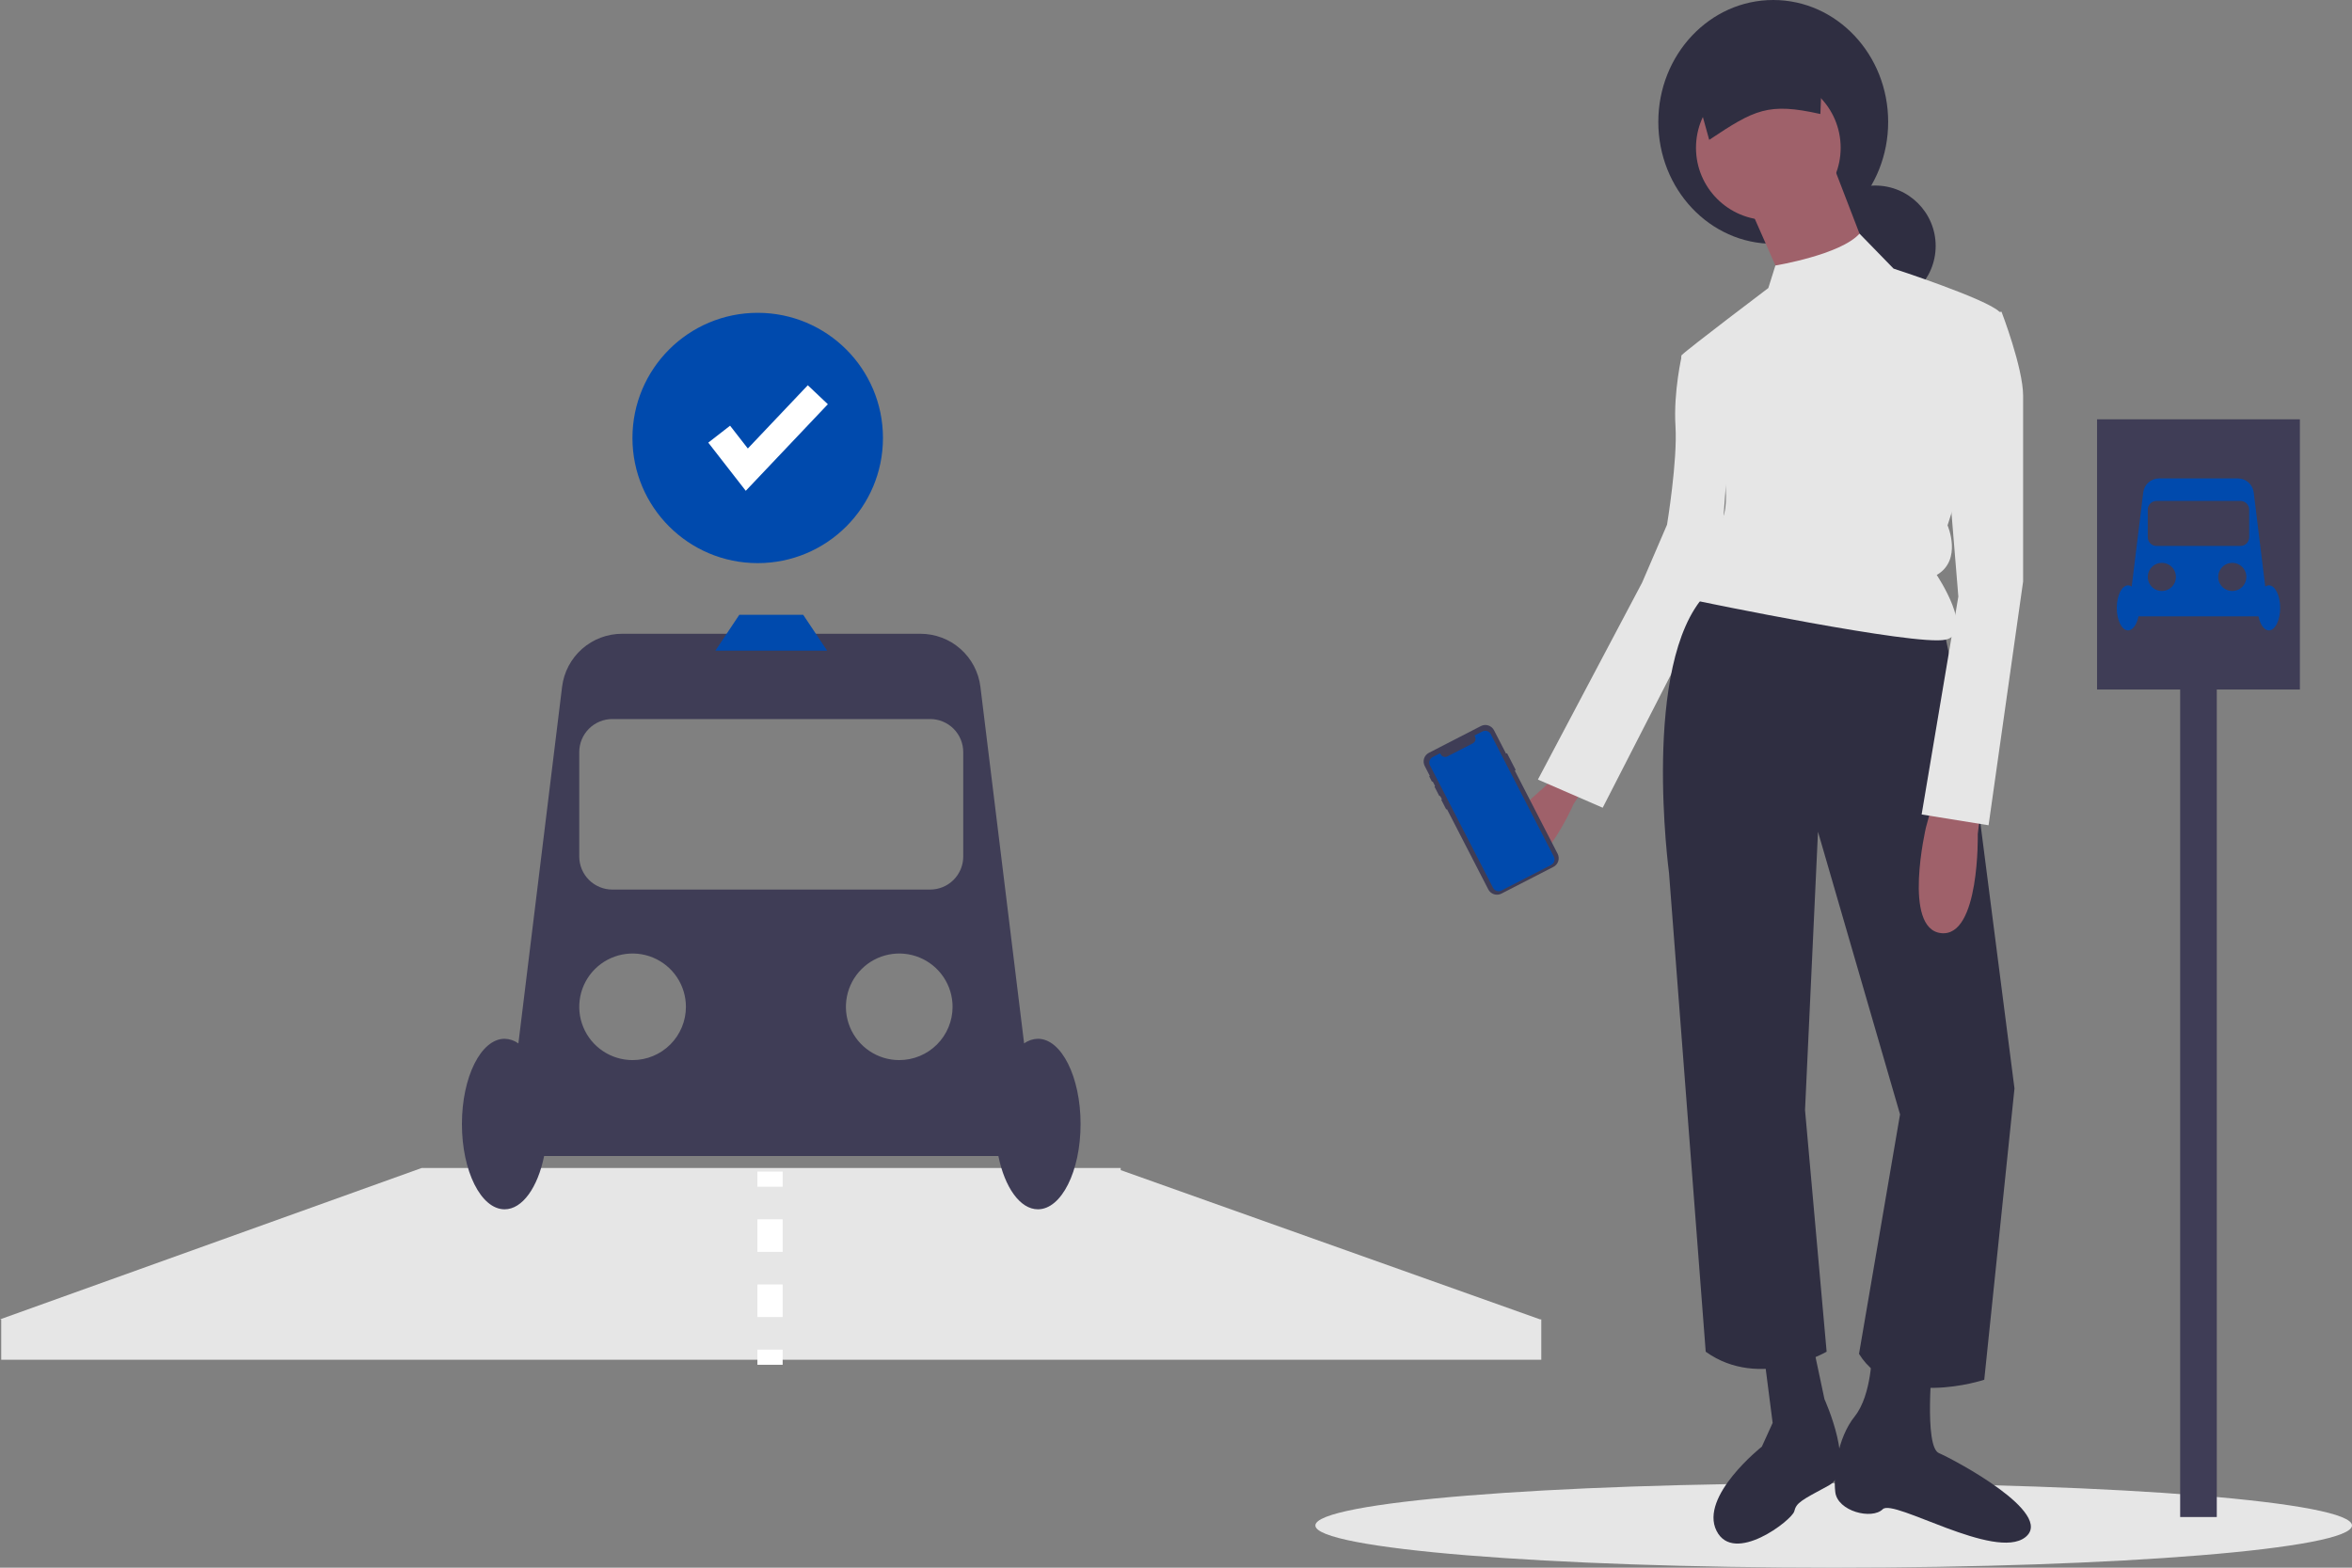 <svg width="651" height="434" viewBox="0 0 651 434" fill="none" xmlns="http://www.w3.org/2000/svg">
<rect x="0" y="0" width="651" height="434" fill="#808080" stroke="none"/>
<path d="M426.27 365.256L310.192 323.937V323.353H308.552H116.749H116.7L0 365.256H0.336V376.43H426.606V365.256H426.27Z" fill="#E6E6E6"/>
<path d="M507.538 434C586.77 434 651 428.767 651 422.312C651 415.856 586.77 410.623 507.538 410.623C428.307 410.623 364.077 415.856 364.077 422.312C364.077 428.767 428.307 434 507.538 434Z" fill="#E6E6E6"/>
<path d="M434.031 211.705L426.842 218.444C426.842 218.444 407.361 234.32 416.403 240.144C425.446 245.968 435.527 222.617 435.527 222.617L439.412 216.592L434.031 211.705Z" fill="#9F616A"/>
<path d="M475.702 95.866L465.542 98.255C465.542 98.255 463.151 108.409 463.749 117.966C464.347 127.522 461.41 145.259 461.41 145.259L454.52 161.274L425.672 215.819L443.604 223.611L475.702 160.971L478.69 120.952L475.702 95.866Z" fill="#E6E6E6"/>
<path d="M490.808 67.494C508.376 67.494 522.618 52.385 522.618 33.747C522.618 15.109 508.376 0 490.808 0C473.24 0 458.998 15.109 458.998 33.747C458.998 52.385 473.24 67.494 490.808 67.494Z" fill="#2F2E41"/>
<path d="M519.032 84.816C528.274 84.816 535.766 77.328 535.766 68.092C535.766 58.855 528.274 51.367 519.032 51.367C509.79 51.367 502.297 58.855 502.297 68.092C502.297 77.328 509.79 84.816 519.032 84.816Z" fill="#2F2E41"/>
<path d="M507.378 45.693L516.342 68.987L493.632 78.544L491.638 74.028L484.667 58.236L507.378 45.693Z" fill="#9F616A"/>
<path d="M537.858 173.514L546.225 212.935L557.58 301.335L549.213 381.97C549.213 381.97 524.112 390.332 514.549 374.802L525.905 308.503L503.194 230.257L499.608 307.308L505.585 374.205C505.585 374.205 487.057 384.956 472.116 374.205L461.956 241.606C461.956 241.606 454.187 183.668 472.116 164.555L537.858 173.514Z" fill="#2F2E41"/>
<path d="M489.448 60.924C500.505 60.924 509.469 51.965 509.469 40.915C509.469 29.864 500.505 20.905 489.448 20.905C478.39 20.905 469.427 29.864 469.427 40.915C469.427 51.965 478.39 60.924 489.448 60.924Z" fill="#9F616A"/>
<path d="M489.448 79.739L491.406 73.503C491.406 73.503 509.443 70.533 514.686 64.683L524.112 74.363C524.112 74.363 549.811 82.725 553.397 86.309C556.983 89.893 539.053 145.441 539.053 145.441C539.053 145.441 543.237 154.998 536.065 159.179C536.065 159.179 546.823 175.306 538.455 177.098C530.088 178.89 469.725 166.346 469.725 166.346C469.725 166.346 465.542 159.179 475.104 156.192C475.104 156.192 471.518 147.83 475.702 144.844C479.886 141.857 476.3 125.133 476.3 125.133C476.3 125.133 463.749 100.047 465.542 98.255C467.335 96.463 489.448 79.739 489.448 79.739Z" fill="#E6E6E6"/>
<path d="M548.018 226.076L547.42 230.854C547.42 230.854 548.018 259.524 537.26 258.33C526.502 257.135 533.076 229.062 533.076 229.062L534.869 222.492L548.018 226.076Z" fill="#9F616A"/>
<path d="M534.87 376.594C534.87 376.594 532.479 400.486 536.662 402.278C540.846 404.07 568.936 419.002 560.569 425.572C552.201 432.142 524.112 414.821 521.124 417.807C518.135 420.794 508.573 418.405 507.975 413.029C507.378 407.653 508.573 398.097 513.354 392.124C518.135 386.151 518.135 374.205 518.135 374.205L534.87 376.594Z" fill="#2F2E41"/>
<path d="M500.803 367.635L504.987 387.345C504.987 387.345 513.952 407.056 506.182 411.237C498.413 415.418 497.217 416.016 496.62 418.405C496.022 420.794 479.885 433.337 475.104 423.78C470.323 414.224 487.655 400.486 487.655 400.486L490.643 393.916L487.655 370.621L500.803 367.635Z" fill="#2F2E41"/>
<path d="M473.083 38.72C485.667 30.328 489.429 28.322 503.853 31.563L504.718 10.533L467.444 18.347L473.083 38.72Z" fill="#2F2E41"/>
<path d="M548.018 86.906L553.994 86.309C553.994 86.309 559.971 101.839 559.971 109.604V160.971L550.408 228.465L531.881 225.479L542.041 165.152L539.053 128.717L548.018 86.906Z" fill="#E6E6E6"/>
<path d="M613.575 182.313H603.439V419.974H613.575V182.313Z" fill="#3F3D56"/>
<path d="M636.576 116.079H580.439V190.884H636.576V116.079Z" fill="#3F3D56"/>
<path d="M627.999 162.053C627.636 162.061 627.284 162.179 626.991 162.393L623.796 136.319C623.665 135.249 623.147 134.265 622.34 133.551C621.533 132.837 620.492 132.443 619.414 132.443H597.6C596.522 132.443 595.482 132.837 594.675 133.551C593.867 134.265 593.349 135.249 593.218 136.319L590.024 162.393C589.73 162.179 589.378 162.061 589.015 162.053C587.293 162.053 585.896 164.844 585.896 168.287C585.896 171.73 587.293 174.521 589.015 174.521C590.324 174.521 591.442 172.908 591.905 170.625H625.11C625.572 172.908 626.691 174.521 627.999 174.521C629.722 174.521 631.118 171.73 631.118 168.287C631.118 164.844 629.722 162.053 627.999 162.053ZM598.371 163.612C597.6 163.612 596.847 163.383 596.206 162.955C595.564 162.527 595.065 161.918 594.77 161.206C594.475 160.495 594.397 159.711 594.548 158.955C594.698 158.2 595.07 157.505 595.615 156.961C596.16 156.416 596.855 156.045 597.611 155.894C598.367 155.744 599.151 155.821 599.863 156.116C600.576 156.411 601.184 156.91 601.613 157.551C602.041 158.192 602.27 158.945 602.27 159.715C602.27 160.227 602.169 160.734 601.973 161.206C601.777 161.679 601.49 162.109 601.128 162.47C600.766 162.832 600.336 163.119 599.863 163.315C599.39 163.511 598.883 163.612 598.371 163.612ZM617.864 163.612C617.092 163.612 616.339 163.383 615.698 162.955C615.057 162.527 614.557 161.918 614.262 161.206C613.967 160.495 613.89 159.711 614.04 158.955C614.19 158.2 614.562 157.505 615.107 156.961C615.652 156.416 616.347 156.045 617.103 155.894C617.859 155.744 618.643 155.821 619.355 156.116C620.068 156.411 620.677 156.91 621.105 157.551C621.533 158.192 621.762 158.945 621.762 159.715C621.762 160.227 621.661 160.734 621.465 161.206C621.269 161.679 620.982 162.109 620.62 162.47C620.258 162.832 619.828 163.119 619.355 163.315C618.882 163.511 618.375 163.612 617.864 163.612ZM622.542 148.727C622.542 149.044 622.479 149.358 622.358 149.652C622.236 149.945 622.058 150.212 621.833 150.436C621.609 150.661 621.342 150.839 621.048 150.96C620.755 151.082 620.44 151.144 620.123 151.144H596.892C596.574 151.144 596.26 151.082 595.966 150.96C595.673 150.839 595.406 150.661 595.181 150.436C594.957 150.212 594.779 149.945 594.657 149.652C594.536 149.358 594.473 149.044 594.473 148.727V141.094C594.473 140.777 594.536 140.462 594.657 140.169C594.779 139.876 594.957 139.609 595.181 139.385C595.406 139.16 595.673 138.982 595.966 138.861C596.26 138.739 596.574 138.677 596.892 138.677H620.123C620.44 138.677 620.755 138.739 621.048 138.861C621.342 138.982 621.609 139.16 621.833 139.385C622.058 139.609 622.236 139.876 622.358 140.169C622.479 140.462 622.542 140.777 622.542 141.094V148.727Z" fill="#004AAD"/>
<path d="M417.188 208.632L419.463 213.05C419.484 213.091 419.488 213.138 419.474 213.182C419.46 213.226 419.429 213.262 419.389 213.283L419.279 213.34L431.13 236.354C431.458 236.991 431.52 237.732 431.301 238.414C431.082 239.096 430.602 239.664 429.964 239.991L415.575 247.392C415.26 247.555 414.915 247.653 414.562 247.682C414.208 247.712 413.852 247.671 413.514 247.563C413.176 247.454 412.863 247.281 412.592 247.051C412.322 246.822 412.099 246.542 411.937 246.226L400.501 224.019L400.421 224.06C400.392 224.075 400.359 224.078 400.328 224.068C400.297 224.058 400.271 224.037 400.256 224.008L398.962 221.493C398.954 221.479 398.95 221.464 398.948 221.448C398.947 221.431 398.949 221.415 398.954 221.4C398.959 221.385 398.967 221.37 398.977 221.358C398.987 221.346 399 221.336 399.014 221.328L399.094 221.288L398.606 220.341L398.526 220.382C398.496 220.397 398.461 220.4 398.428 220.389C398.396 220.379 398.369 220.356 398.353 220.326L397.076 217.846C397.061 217.816 397.058 217.781 397.068 217.748C397.079 217.716 397.101 217.689 397.132 217.674L397.212 217.632L396.546 216.34L396.464 216.382C396.451 216.388 396.437 216.393 396.422 216.394C396.407 216.395 396.392 216.393 396.378 216.389C396.364 216.384 396.35 216.377 396.339 216.367C396.328 216.358 396.318 216.346 396.312 216.333L395.615 214.979C395.601 214.952 395.598 214.921 395.607 214.892C395.616 214.864 395.636 214.84 395.663 214.826L395.745 214.784L394.333 212.043C394.006 211.407 393.944 210.666 394.163 209.984C394.382 209.302 394.862 208.735 395.499 208.407L409.888 201.006C410.525 200.679 411.267 200.617 411.949 200.836C412.632 201.054 413.199 201.534 413.527 202.171L416.845 208.614L416.955 208.557C416.996 208.536 417.043 208.532 417.087 208.546C417.131 208.561 417.167 208.591 417.188 208.632Z" fill="#3F3D56"/>
<path d="M412.621 203.238L430.082 237.145C430.29 237.549 430.329 238.019 430.19 238.452C430.051 238.884 429.746 239.244 429.342 239.452L415.568 246.537C415.368 246.64 415.15 246.703 414.925 246.722C414.701 246.74 414.475 246.715 414.26 246.646C414.046 246.577 413.847 246.467 413.675 246.322C413.504 246.176 413.362 245.998 413.26 245.798L395.799 211.891C395.696 211.69 395.633 211.472 395.614 211.248C395.596 211.024 395.622 210.798 395.69 210.584C395.759 210.369 395.869 210.171 396.015 209.999C396.16 209.827 396.338 209.686 396.538 209.583L398.6 208.523L398.736 208.787C398.907 209.12 399.204 209.371 399.561 209.485C399.917 209.599 400.304 209.567 400.637 209.396L407.642 205.793C407.975 205.622 408.227 205.325 408.341 204.969C408.455 204.612 408.423 204.225 408.252 203.893L408.115 203.628L410.312 202.498C410.512 202.395 410.731 202.333 410.955 202.314C411.18 202.295 411.406 202.321 411.62 202.39C411.835 202.459 412.033 202.569 412.205 202.714C412.377 202.86 412.518 203.038 412.621 203.238Z" fill="#004AAD"/>
<path d="M287.279 287.576C285.904 287.606 284.572 288.054 283.46 288.862L271.363 190.131C270.867 186.082 268.906 182.355 265.849 179.651C262.793 176.948 258.852 175.456 254.77 175.456H172.171C168.089 175.456 164.149 176.948 161.092 179.651C158.036 182.355 156.075 186.082 155.578 190.131L143.482 288.862C142.37 288.054 141.037 287.606 139.663 287.576C133.141 287.576 127.854 298.145 127.854 311.181C127.854 324.217 133.141 334.785 139.663 334.785C144.617 334.785 148.853 328.679 150.606 320.033H276.336C278.089 328.679 282.324 334.785 287.279 334.785C293.801 334.785 299.088 324.217 299.088 311.181C299.088 298.144 293.801 287.576 287.279 287.576ZM175.091 293.478C172.171 293.478 169.317 292.612 166.889 290.991C164.462 289.37 162.57 287.066 161.453 284.37C160.335 281.675 160.043 278.708 160.613 275.847C161.182 272.985 162.588 270.356 164.653 268.293C166.717 266.23 169.347 264.825 172.211 264.256C175.074 263.686 178.042 263.978 180.74 265.095C183.437 266.212 185.742 268.103 187.364 270.529C188.986 272.955 189.852 275.807 189.852 278.725C189.852 280.662 189.47 282.581 188.729 284.37C187.987 286.16 186.899 287.787 185.529 289.157C184.158 290.527 182.531 291.613 180.74 292.355C178.949 293.096 177.029 293.478 175.091 293.478ZM248.899 293.478C245.979 293.478 243.125 292.612 240.697 290.991C238.27 289.37 236.378 287.066 235.261 284.37C234.143 281.675 233.851 278.708 234.421 275.847C234.99 272.985 236.396 270.356 238.46 268.293C240.525 266.23 243.155 264.825 246.019 264.256C248.882 263.686 251.85 263.978 254.548 265.095C257.245 266.212 259.55 268.103 261.172 270.529C262.794 272.955 263.66 275.807 263.66 278.725C263.66 280.662 263.278 282.581 262.536 284.37C261.795 286.16 260.707 287.787 259.337 289.157C257.966 290.527 256.339 291.613 254.548 292.355C252.757 293.096 250.837 293.478 248.899 293.478ZM266.612 237.115C266.612 238.317 266.376 239.507 265.915 240.618C265.455 241.729 264.78 242.738 263.93 243.588C263.079 244.438 262.07 245.112 260.958 245.572C259.847 246.032 258.656 246.269 257.453 246.269H169.488C168.285 246.269 167.094 246.032 165.983 245.572C164.872 245.112 163.862 244.438 163.012 243.588C162.161 242.738 161.486 241.729 161.026 240.618C160.566 239.507 160.329 238.317 160.329 237.115V208.214C160.329 207.012 160.566 205.821 161.026 204.711C161.486 203.6 162.161 202.591 163.012 201.741C163.862 200.891 164.872 200.217 165.983 199.757C167.094 199.297 168.285 199.06 169.488 199.06H257.453C258.656 199.06 259.847 199.297 260.958 199.757C262.07 200.217 263.079 200.891 263.93 201.741C264.78 202.591 265.455 203.6 265.915 204.711C266.376 205.821 266.612 207.012 266.612 208.214V237.115Z" fill="#3F3D56"/>
<path d="M228.933 180.126H198.008L204.635 170.192H222.306L228.933 180.126Z" fill="#004AAD"/>
<path d="M209.721 155.896C228.868 155.896 244.39 140.383 244.39 121.248C244.39 102.112 228.868 86.6 209.721 86.6C190.574 86.6 175.053 102.112 175.053 121.248C175.053 140.383 190.574 155.896 209.721 155.896Z" fill="#004AAD"/>
<path d="M206.418 135.874L196.041 122.54L202.075 117.849L206.989 124.163L223.586 106.652L229.137 111.907L206.418 135.874Z" fill="white"/>
<path d="M216.629 324.343H209.641V328.533H216.629V324.343Z" fill="white"/>
<path d="M216.629 364.615H209.641V355.595H216.629V364.615ZM216.629 346.574H209.641V337.554H216.629V346.574Z" fill="white"/>
<path d="M216.629 373.637H209.641V377.827H216.629V373.637Z" fill="white"/>
</svg>
